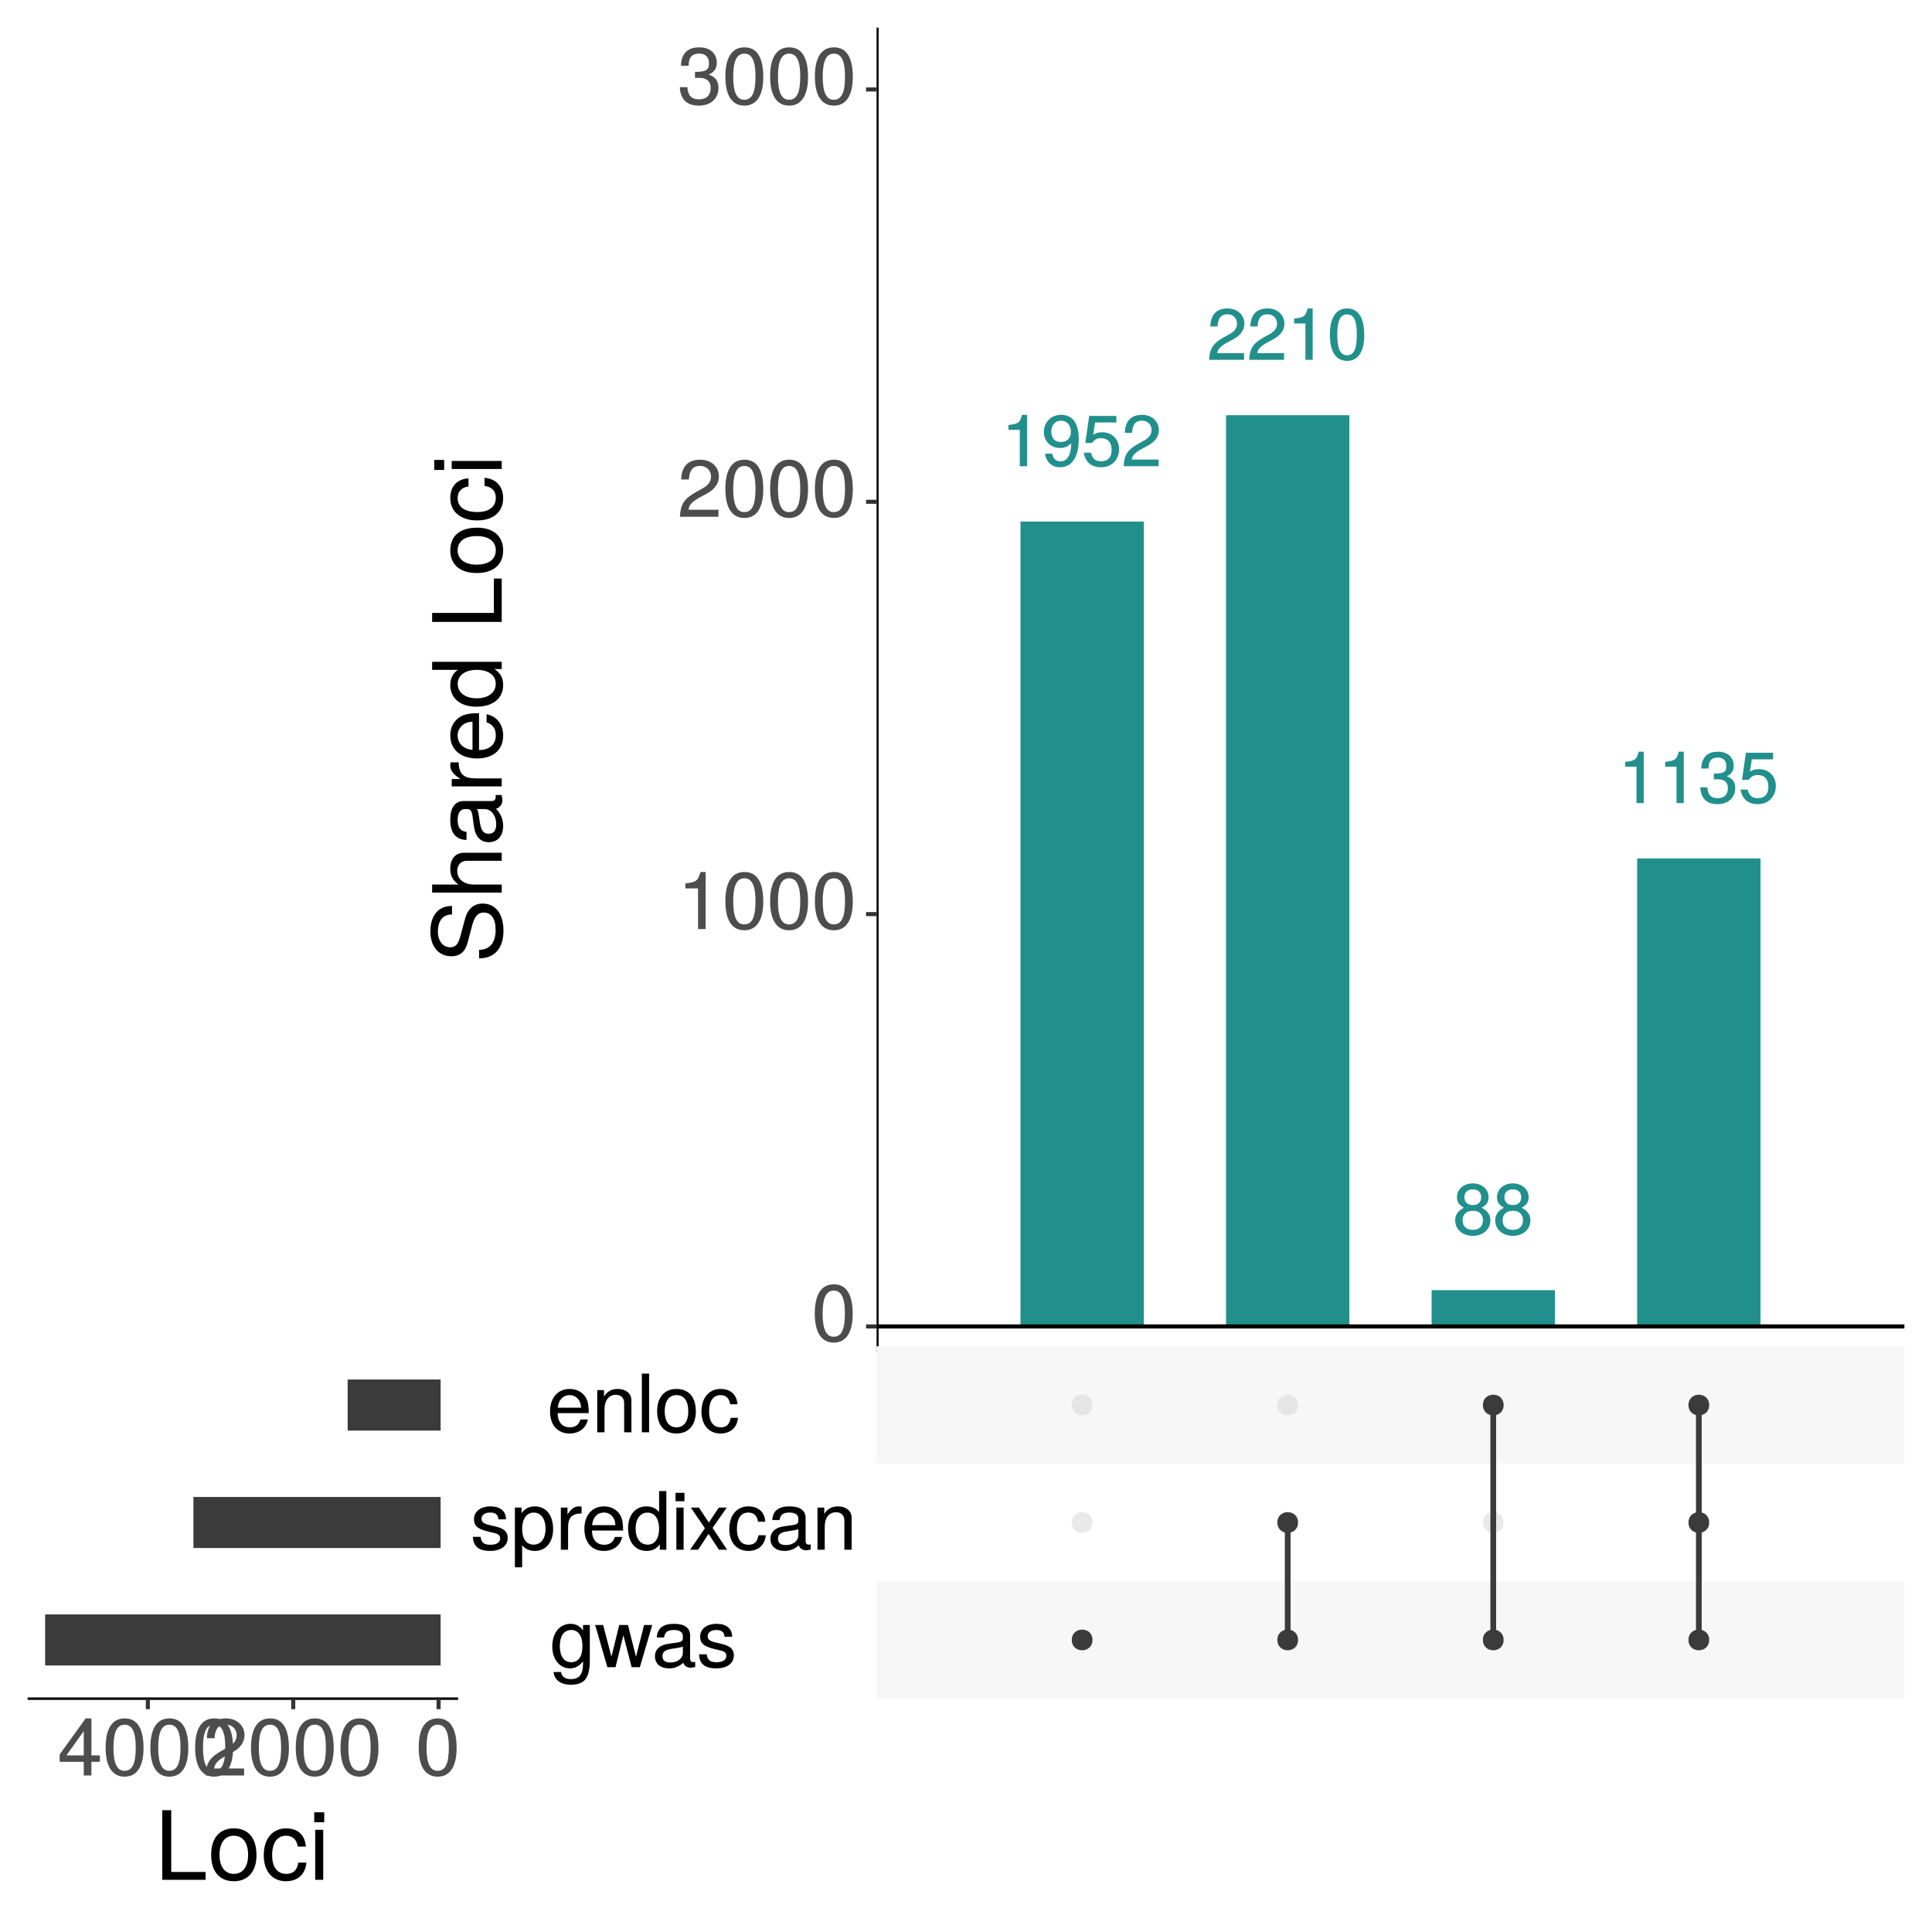 <?xml version="1.0" encoding="UTF-8"?>
<svg xmlns="http://www.w3.org/2000/svg" xmlns:xlink="http://www.w3.org/1999/xlink" width="504pt" height="504pt" viewBox="0 0 504 504" version="1.1">
<defs>
<g>
<symbol overflow="visible" id="glyph0-0">
<path style="stroke:none;" d=""/>
</symbol>
<symbol overflow="visible" id="glyph0-1">
<path style="stroke:none;" d="M 6.625 -0.031 L 6.625 -13.406 L 5.312 -13.406 C 4.719 -11.312 4.469 -11.078 1.781 -10.75 L 1.781 -9.484 L 4.734 -9.484 L 4.734 0 L 6.625 0 Z M 6.625 -0.031 "/>
</symbol>
<symbol overflow="visible" id="glyph0-2">
<path style="stroke:none;" d="M 9.672 -7 C 9.672 -11.172 8.109 -13.406 5.078 -13.406 C 2.531 -13.406 0.578 -11.547 0.578 -8.938 C 0.578 -6.453 2.406 -4.75 4.812 -4.75 C 6.062 -4.75 7.062 -5.203 7.922 -6.234 L 7.719 -6.266 C 7.703 -3.031 6.781 -1.281 4.891 -1.281 C 3.719 -1.281 3.031 -1.953 2.734 -3.281 L 0.859 -3.281 C 1.188 -1.047 2.734 0.281 4.766 0.281 C 7.891 0.281 9.672 -2.406 9.672 -7 Z M 7.625 -8.984 C 7.625 -7.344 6.609 -6.312 5 -6.312 C 3.406 -6.312 2.516 -7.281 2.516 -9.078 C 2.516 -10.766 3.531 -11.875 5.047 -11.875 C 6.594 -11.875 7.625 -10.703 7.625 -8.984 Z M 7.625 -8.984 "/>
</symbol>
<symbol overflow="visible" id="glyph0-3">
<path style="stroke:none;" d="M 9.75 -4.453 C 9.75 -7.078 7.891 -8.859 5.328 -8.859 C 4.391 -8.859 3.547 -8.609 3 -8.203 L 3.5 -11.406 L 9.047 -11.406 L 9.047 -13.125 L 1.953 -13.125 L 0.938 -6.062 L 2.641 -6.062 C 3.438 -6.984 4 -7.312 5.031 -7.312 C 6.812 -7.312 7.812 -6.203 7.812 -4.219 C 7.812 -2.312 6.844 -1.281 5.031 -1.281 C 3.594 -1.281 2.812 -1.953 2.406 -3.516 L 0.531 -3.516 C 1.078 -0.812 2.703 0.281 5.078 0.281 C 7.75 0.281 9.75 -1.641 9.75 -4.453 Z M 9.75 -4.453 "/>
</symbol>
<symbol overflow="visible" id="glyph0-4">
<path style="stroke:none;" d="M 9.703 -9.453 C 9.703 -11.703 7.844 -13.406 5.328 -13.406 C 2.609 -13.406 0.906 -11.969 0.812 -8.703 L 2.688 -8.703 C 2.844 -10.969 3.641 -11.875 5.281 -11.875 C 6.781 -11.875 7.781 -10.844 7.781 -9.406 C 7.781 -8.359 7.188 -7.5 6.016 -6.812 L 4.281 -5.844 C 1.5 -4.266 0.656 -2.969 0.5 0 L 9.609 0 L 9.609 -1.734 L 2.609 -1.734 C 2.781 -2.766 3.344 -3.422 4.984 -4.375 L 6.859 -5.391 C 8.719 -6.391 9.703 -7.812 9.703 -9.453 Z M 9.703 -9.453 "/>
</symbol>
<symbol overflow="visible" id="glyph0-5">
<path style="stroke:none;" d="M 9.641 -6.438 C 9.641 -11.062 8.062 -13.406 5.172 -13.406 C 2.297 -13.406 0.672 -11.031 0.672 -6.547 C 0.672 -2.062 2.312 0.281 5.172 0.281 C 7.984 0.281 9.641 -2.062 9.641 -6.438 Z M 7.703 -6.594 C 7.703 -2.812 6.969 -1.188 5.125 -1.188 C 3.375 -1.188 2.609 -2.891 2.609 -6.531 C 2.609 -10.172 3.375 -11.844 5.172 -11.844 C 6.953 -11.844 7.703 -10.156 7.703 -6.594 Z M 7.703 -6.594 "/>
</symbol>
<symbol overflow="visible" id="glyph0-6">
<path style="stroke:none;" d="M 9.75 -3.797 C 9.75 -5.281 8.891 -6.359 7.453 -7.047 C 8.797 -7.828 9.281 -8.547 9.281 -9.797 C 9.281 -11.891 7.531 -13.406 5.172 -13.406 C 2.812 -13.406 1.031 -11.891 1.031 -9.797 C 1.031 -8.562 1.516 -7.844 2.844 -7.047 C 1.453 -6.359 0.562 -5.281 0.562 -3.812 C 0.562 -1.375 2.531 0.281 5.172 0.281 C 7.797 0.281 9.75 -1.375 9.75 -3.797 Z M 7.344 -9.766 C 7.344 -8.531 6.547 -7.75 5.172 -7.75 C 3.781 -7.75 2.969 -8.531 2.969 -9.781 C 2.969 -11.062 3.781 -11.844 5.172 -11.844 C 6.578 -11.844 7.344 -11.062 7.344 -9.766 Z M 7.812 -3.781 C 7.812 -2.203 6.812 -1.281 5.125 -1.281 C 3.516 -1.281 2.5 -2.219 2.5 -3.781 C 2.5 -5.328 3.516 -6.266 5.172 -6.266 C 6.812 -6.266 7.812 -5.328 7.812 -3.781 Z M 7.812 -3.781 "/>
</symbol>
<symbol overflow="visible" id="glyph0-7">
<path style="stroke:none;" d="M 9.609 -3.906 C 9.609 -5.516 8.844 -6.516 7.375 -7 C 8.484 -7.453 9.219 -8.359 9.219 -9.688 C 9.219 -11.984 7.594 -13.406 5.047 -13.406 C 2.359 -13.406 0.812 -11.891 0.75 -9.016 L 2.641 -9.016 C 2.688 -11.031 3.375 -11.875 5.078 -11.875 C 6.531 -11.875 7.281 -11.047 7.281 -9.641 C 7.281 -8.203 6.797 -7.688 4.016 -7.688 L 4.016 -6.203 L 5.047 -6.203 C 6.875 -6.203 7.688 -5.375 7.688 -3.891 C 7.688 -2.219 6.781 -1.281 5.047 -1.281 C 3.25 -1.281 2.484 -2.125 2.344 -4.109 L 0.469 -4.109 C 0.672 -1.094 2.266 0.281 5 0.281 C 7.734 0.281 9.609 -1.391 9.609 -3.906 Z M 9.609 -3.906 "/>
</symbol>
<symbol overflow="visible" id="glyph1-0">
<path style="stroke:none;" d=""/>
</symbol>
<symbol overflow="visible" id="glyph1-1">
<path style="stroke:none;" d="M 10.703 -7.156 C 10.703 -12.328 9.016 -14.891 5.781 -14.891 C 2.562 -14.891 0.812 -12.281 0.812 -7.281 C 0.812 -2.266 2.578 0.312 5.781 0.312 C 8.922 0.312 10.703 -2.266 10.703 -7.156 Z M 8.672 -7.328 C 8.672 -3.109 7.797 -1.219 5.734 -1.219 C 3.781 -1.219 2.859 -3.188 2.859 -7.266 C 2.859 -11.344 3.781 -13.25 5.781 -13.25 C 7.766 -13.25 8.672 -11.312 8.672 -7.328 Z M 8.672 -7.328 "/>
</symbol>
<symbol overflow="visible" id="glyph1-2">
<path style="stroke:none;" d="M 7.344 0 L 7.344 -14.891 L 5.984 -14.891 C 5.328 -12.594 5 -12.281 2.062 -11.906 L 2.062 -10.609 L 5.359 -10.609 L 5.359 0 Z M 7.344 0 "/>
</symbol>
<symbol overflow="visible" id="glyph1-3">
<path style="stroke:none;" d="M 10.797 -10.516 C 10.797 -13.047 8.781 -14.891 5.969 -14.891 C 2.922 -14.891 1.078 -13.328 0.969 -9.719 L 2.969 -9.719 C 3.109 -12.219 4.078 -13.266 5.906 -13.266 C 7.578 -13.266 8.75 -12.078 8.75 -10.484 C 8.75 -9.297 8.078 -8.297 6.766 -7.531 L 4.828 -6.453 C 1.719 -4.688 0.797 -3.281 0.625 0 L 10.688 0 L 10.688 -1.828 L 2.859 -1.828 C 3.047 -3.047 3.703 -3.828 5.516 -4.891 L 7.625 -6.031 C 9.703 -7.141 10.797 -8.688 10.797 -10.516 Z M 10.797 -10.516 "/>
</symbol>
<symbol overflow="visible" id="glyph1-4">
<path style="stroke:none;" d="M 10.688 -4.328 C 10.688 -6.125 9.891 -7.188 8.109 -7.797 C 9.484 -8.344 10.25 -9.297 10.25 -10.797 C 10.25 -13.359 8.484 -14.891 5.656 -14.891 C 2.641 -14.891 0.969 -13.25 0.906 -10.078 L 2.891 -10.078 C 2.938 -12.281 3.781 -13.266 5.672 -13.266 C 7.312 -13.266 8.219 -12.312 8.219 -10.734 C 8.219 -9.141 7.609 -8.484 4.562 -8.484 L 4.562 -6.938 L 5.656 -6.938 C 7.688 -6.938 8.656 -5.969 8.656 -4.312 C 8.656 -2.438 7.578 -1.328 5.656 -1.328 C 3.641 -1.328 2.703 -2.328 2.578 -4.5 L 0.594 -4.5 C 0.812 -1.172 2.547 0.312 5.594 0.312 C 8.656 0.312 10.688 -1.516 10.688 -4.328 Z M 10.688 -4.328 "/>
</symbol>
<symbol overflow="visible" id="glyph1-5">
<path style="stroke:none;" d="M 10.328 -1.812 L 10.328 -11 L 8.562 -11 L 8.562 -9.406 L 8.688 -9.406 C 7.812 -10.703 6.703 -11.312 5.297 -11.312 C 2.5 -11.312 0.531 -8.969 0.531 -5.391 C 0.531 -1.938 2.562 0.312 5.141 0.312 C 6.531 0.312 7.531 -0.266 8.688 -1.656 L 8.562 -1.656 L 8.562 -0.922 C 8.562 2 7.453 3.109 5.422 3.109 C 4.031 3.109 3.031 2.609 2.812 1.266 L 0.875 1.266 C 1.078 3.344 2.766 4.578 5.359 4.578 C 8.797 4.578 10.328 3.047 10.328 -1.812 Z M 8.406 -5.438 C 8.406 -2.812 7.344 -1.297 5.5 -1.297 C 3.594 -1.297 2.5 -2.828 2.5 -5.5 C 2.5 -8.141 3.609 -9.703 5.484 -9.703 C 7.375 -9.703 8.406 -8.109 8.406 -5.438 Z M 8.406 -5.438 "/>
</symbol>
<symbol overflow="visible" id="glyph1-6">
<path style="stroke:none;" d="M 14.875 -11 L 12.812 -11 L 10.625 -2.438 L 10.766 -2.438 L 8.609 -11 L 6.328 -11 L 4.219 -2.438 L 4.375 -2.438 L 2.125 -11 L 0.047 -11 L 3.234 0 L 5.359 0 L 7.469 -8.625 L 7.328 -8.625 L 9.562 0 L 11.703 0 L 14.938 -11 Z M 14.875 -11 "/>
</symbol>
<symbol overflow="visible" id="glyph1-7">
<path style="stroke:none;" d="M 11.297 -0.047 L 11.297 -1.391 C 11.047 -1.328 10.969 -1.328 10.859 -1.328 C 10.25 -1.328 9.969 -1.641 9.969 -2.188 L 9.969 -8.312 C 9.969 -10.266 8.484 -11.312 5.781 -11.312 C 3.109 -11.312 1.391 -10.297 1.281 -7.75 L 3.188 -7.75 C 3.344 -9.094 4.078 -9.703 5.719 -9.703 C 7.281 -9.703 8.078 -9.109 8.078 -8.062 L 8.078 -7.609 C 8.078 -6.859 7.734 -6.547 6.344 -6.391 C 3.859 -6.062 3.484 -5.984 2.812 -5.719 C 1.531 -5.188 0.797 -4.203 0.797 -2.859 C 0.797 -0.859 2.266 0.312 4.5 0.312 C 5.906 0.312 7.312 -0.266 8.172 -1.172 C 8.344 -0.469 9.172 0.141 10.031 0.141 C 10.391 0.141 10.672 0.109 11.297 -0.047 Z M 8.078 -3.797 C 8.078 -2.219 6.578 -1.219 4.875 -1.219 C 3.5 -1.219 2.766 -1.703 2.766 -2.891 C 2.766 -4.047 3.484 -4.562 5.359 -4.828 C 7.203 -5.078 7.578 -5.172 8.078 -5.391 Z M 8.078 -3.797 "/>
</symbol>
<symbol overflow="visible" id="glyph1-8">
<path style="stroke:none;" d="M 9.703 -3.094 C 9.703 -4.719 8.719 -5.547 6.531 -6.062 L 4.844 -6.469 C 3.422 -6.797 2.875 -7.266 2.875 -8.047 C 2.875 -9.047 3.719 -9.703 5.141 -9.703 C 6.547 -9.703 7.219 -9.094 7.266 -7.938 L 9.266 -7.938 C 9.234 -10.094 7.75 -11.312 5.203 -11.312 C 2.641 -11.312 0.906 -10 0.906 -7.953 C 0.906 -6.234 1.875 -5.422 4.469 -4.781 L 6.109 -4.391 C 7.328 -4.094 7.734 -3.734 7.734 -2.938 C 7.734 -1.906 6.781 -1.297 5.25 -1.297 C 3.672 -1.297 2.859 -1.688 2.625 -3.359 L 0.625 -3.359 C 0.719 -0.812 2.219 0.312 5.109 0.312 C 7.875 0.312 9.703 -0.969 9.703 -3.094 Z M 9.703 -3.094 "/>
</symbol>
<symbol overflow="visible" id="glyph1-9">
<path style="stroke:none;" d="M 11.047 -5.391 C 11.047 -9.094 9.172 -11.312 6.266 -11.312 C 4.766 -11.312 3.5 -10.641 2.688 -9.344 L 2.812 -9.344 L 2.812 -11 L 1.078 -11 L 1.078 4.578 L 2.969 4.578 L 2.969 -1.328 L 2.828 -1.328 C 3.766 -0.188 4.844 0.312 6.281 0.312 C 9.109 0.312 11.047 -1.891 11.047 -5.391 Z M 9.078 -5.438 C 9.078 -2.938 7.875 -1.328 5.969 -1.328 C 4.109 -1.328 2.969 -2.828 2.969 -5.422 C 2.969 -8 4.109 -9.688 5.969 -9.688 C 7.891 -9.688 9.078 -8.062 9.078 -5.438 Z M 9.078 -5.438 "/>
</symbol>
<symbol overflow="visible" id="glyph1-10">
<path style="stroke:none;" d="M 6.797 -9.469 L 6.797 -11.234 C 6.453 -11.297 6.297 -11.312 6.062 -11.312 C 4.938 -11.312 4.016 -10.641 3 -9.016 L 3.125 -9.016 L 3.125 -11 L 1.391 -11 L 1.391 0 L 3.281 0 L 3.281 -5.719 C 3.281 -8.188 4.031 -9.422 6.797 -9.469 Z M 6.797 -9.469 "/>
</symbol>
<symbol overflow="visible" id="glyph1-11">
<path style="stroke:none;" d="M 10.844 -5 C 10.844 -6.594 10.703 -7.609 10.391 -8.422 C 9.688 -10.234 7.938 -11.312 5.875 -11.312 C 2.812 -11.312 0.75 -9.047 0.75 -5.438 C 0.75 -1.828 2.75 0.312 5.844 0.312 C 8.359 0.312 10.156 -1.109 10.609 -3.344 L 8.688 -3.344 C 8.219 -1.891 7.312 -1.297 5.906 -1.297 C 4.078 -1.297 2.766 -2.484 2.734 -5 Z M 8.953 -6.547 C 8.953 -6.547 8.844 -6.469 8.812 -6.422 L 2.766 -6.422 C 2.922 -8.375 4.094 -9.703 5.859 -9.703 C 7.578 -9.703 8.812 -8.281 8.812 -6.547 Z M 8.953 -6.547 "/>
</symbol>
<symbol overflow="visible" id="glyph1-12">
<path style="stroke:none;" d="M 10.453 0 L 10.453 -15.312 L 8.562 -15.312 L 8.562 -9.625 L 8.688 -9.625 C 7.953 -10.734 6.734 -11.312 5.266 -11.312 C 2.422 -11.312 0.469 -9.109 0.469 -5.609 C 0.469 -1.891 2.375 0.312 5.328 0.312 C 6.844 0.312 7.938 -0.25 8.891 -1.609 L 8.75 -1.609 L 8.75 0 Z M 8.562 -5.453 C 8.562 -2.922 7.438 -1.328 5.594 -1.328 C 3.656 -1.328 2.438 -2.938 2.438 -5.5 C 2.438 -8.062 3.656 -9.688 5.562 -9.688 C 7.453 -9.688 8.562 -8 8.562 -5.453 Z M 8.562 -5.453 "/>
</symbol>
<symbol overflow="visible" id="glyph1-13">
<path style="stroke:none;" d="M 3.281 0 L 3.281 -11 L 1.391 -11 L 1.391 0 Z M 3.5 -12.656 L 3.5 -14.844 L 1.172 -14.844 L 1.172 -12.656 Z M 3.5 -12.656 "/>
</symbol>
<symbol overflow="visible" id="glyph1-14">
<path style="stroke:none;" d="M 9.969 0 L 6.172 -5.688 L 9.875 -11 L 7.797 -11 L 5.203 -7.094 L 2.609 -11 L 0.5 -11 L 4.172 -5.609 L 0.297 0 L 2.391 0 L 5.125 -4.141 L 7.828 0 Z M 9.969 0 "/>
</symbol>
<symbol overflow="visible" id="glyph1-15">
<path style="stroke:none;" d="M 10.016 -3.781 L 8.172 -3.781 C 7.875 -2.016 7.062 -1.297 5.562 -1.297 C 3.641 -1.297 2.547 -2.797 2.547 -5.391 C 2.547 -8.141 3.609 -9.703 5.516 -9.703 C 7 -9.703 7.828 -8.844 8.047 -7.312 L 9.953 -7.312 C 9.75 -10 8 -11.312 5.547 -11.312 C 2.578 -11.312 0.562 -9.047 0.562 -5.391 C 0.562 -1.844 2.547 0.312 5.516 0.312 C 8.141 0.312 9.875 -1.266 10.078 -3.781 Z M 10.016 -3.781 "/>
</symbol>
<symbol overflow="visible" id="glyph1-16">
<path style="stroke:none;" d="M 10.297 0 L 10.297 -8.312 C 10.297 -10.141 8.859 -11.312 6.734 -11.312 C 5.109 -11.312 3.984 -10.688 3.031 -9.156 L 3.156 -9.156 L 3.156 -11 L 1.391 -11 L 1.391 0 L 3.281 0 L 3.281 -6.062 C 3.281 -8.312 4.438 -9.781 6.219 -9.781 C 7.609 -9.781 8.406 -8.953 8.406 -7.625 L 8.406 0 Z M 10.297 0 "/>
</symbol>
<symbol overflow="visible" id="glyph1-17">
<path style="stroke:none;" d="M 3.234 0 L 3.234 -15.312 L 1.344 -15.312 L 1.344 0 Z M 3.234 0 "/>
</symbol>
<symbol overflow="visible" id="glyph1-18">
<path style="stroke:none;" d="M 10.766 -5.422 C 10.766 -9.219 8.891 -11.312 5.719 -11.312 C 2.625 -11.312 0.672 -9.203 0.672 -5.5 C 0.672 -1.812 2.609 0.312 5.734 0.312 C 8.812 0.312 10.766 -1.812 10.766 -5.422 Z M 8.797 -5.438 C 8.797 -2.859 7.672 -1.297 5.734 -1.297 C 3.781 -1.297 2.641 -2.828 2.641 -5.5 C 2.641 -8.141 3.781 -9.703 5.734 -9.703 C 7.703 -9.703 8.797 -8.172 8.797 -5.438 Z M 8.797 -5.438 "/>
</symbol>
<symbol overflow="visible" id="glyph1-19">
<path style="stroke:none;" d="M 10.984 -3.562 L 10.984 -5.234 L 8.781 -5.234 L 8.781 -14.891 L 7.281 -14.891 L 0.5 -5.484 L 0.5 -3.562 L 6.781 -3.562 L 6.781 0 L 8.781 0 L 8.781 -3.562 Z M 6.859 -5.234 L 2.25 -5.234 L 6.906 -11.734 L 6.781 -11.734 L 6.781 -5.234 Z M 6.859 -5.234 "/>
</symbol>
<symbol overflow="visible" id="glyph2-0">
<path style="stroke:none;" d=""/>
</symbol>
<symbol overflow="visible" id="glyph2-1">
<path style="stroke:none;" d="M -4.984 -15.469 C -7.219 -15.469 -8.859 -14.078 -9.531 -11.609 L -10.766 -7.047 C -11.328 -4.859 -12.047 -4.062 -13.453 -4.062 C -15.297 -4.062 -16.656 -5.672 -16.656 -8.125 C -16.656 -11.016 -15.344 -12.625 -12.969 -12.625 L -12.969 -14.844 C -16.531 -14.844 -18.609 -12.375 -18.609 -8.188 C -18.609 -4.203 -16.406 -1.719 -13.125 -1.719 C -10.906 -1.719 -9.516 -2.906 -8.891 -5.312 L -7.703 -9.812 C -7.094 -12.109 -6.172 -13.125 -4.75 -13.125 C -2.766 -13.125 -1.594 -11.656 -1.594 -8.516 C -1.594 -5.078 -3.312 -3.391 -5.906 -3.391 L -5.906 -1.172 C -1.625 -1.172 0.453 -4.078 0.453 -8.375 C 0.453 -12.969 -1.75 -15.469 -4.984 -15.469 Z M -4.984 -15.469 "/>
</symbol>
<symbol overflow="visible" id="glyph2-2">
<path style="stroke:none;" d="M 0 -12.109 L -9.859 -12.109 C -12.047 -12.109 -13.422 -10.531 -13.422 -8 C -13.422 -6.156 -12.859 -5 -11.25 -3.781 L -11.25 -3.812 L -18.156 -3.812 L -18.156 -1.719 L 0 -1.719 L 0 -3.812 L -7.203 -3.812 C -9.859 -3.812 -11.609 -5.203 -11.609 -7.344 C -11.609 -8.812 -10.766 -10.016 -9.047 -10.016 L 0 -10.016 Z M 0 -12.109 "/>
</symbol>
<symbol overflow="visible" id="glyph2-3">
<path style="stroke:none;" d="M -0.047 -13.328 L -1.625 -13.328 C -1.562 -13.094 -1.562 -13 -1.562 -12.875 C -1.562 -12.156 -1.938 -11.75 -2.594 -11.75 L -9.859 -11.75 C -12.172 -11.75 -13.422 -10.062 -13.422 -6.844 C -13.422 -3.688 -12.203 -1.719 -9.188 -1.594 L -9.188 -3.719 C -10.781 -3.891 -11.5 -4.828 -11.5 -6.781 C -11.5 -8.641 -10.812 -9.656 -9.562 -9.656 L -9.016 -9.656 C -8.141 -9.656 -7.766 -9.172 -7.578 -7.516 C -7.203 -4.578 -7.094 -4.141 -6.781 -3.344 C -6.156 -1.812 -4.984 -1.016 -3.391 -1.016 C -1.016 -1.016 0.375 -2.688 0.375 -5.328 C 0.375 -7 -0.328 -8.625 -1.516 -9.734 C -0.547 -9.969 0.172 -10.891 0.172 -11.906 C 0.172 -12.328 0.125 -12.656 -0.047 -13.328 Z M -4.516 -9.656 C -2.641 -9.656 -1.438 -7.797 -1.438 -5.781 C -1.438 -4.156 -2.016 -3.219 -3.438 -3.219 C -4.812 -3.219 -5.406 -4.141 -5.734 -6.344 C -6.031 -8.547 -6.125 -8.984 -6.422 -9.656 Z M -4.516 -9.656 "/>
</symbol>
<symbol overflow="visible" id="glyph2-4">
<path style="stroke:none;" d="M -11.234 -8 L -13.328 -8 C -13.406 -7.641 -13.422 -7.469 -13.422 -7.203 C -13.422 -5.859 -12.625 -4.812 -10.688 -3.609 L -10.688 -3.641 L -13.047 -3.641 L -13.047 -1.719 L 0 -1.719 L 0 -3.812 L -6.781 -3.812 C -9.719 -3.812 -11.188 -4.781 -11.234 -8 Z M -11.234 -8 "/>
</symbol>
<symbol overflow="visible" id="glyph2-5">
<path style="stroke:none;" d="M -5.922 -12.781 C -7.828 -12.781 -9.016 -12.625 -9.984 -12.25 C -12.125 -11.406 -13.422 -9.422 -13.422 -6.969 C -13.422 -3.344 -10.734 -0.969 -6.453 -0.969 C -2.172 -0.969 0.375 -3.266 0.375 -6.922 C 0.375 -9.906 -1.312 -11.984 -3.953 -12.5 L -3.953 -10.391 C -2.234 -9.812 -1.547 -8.672 -1.547 -7 C -1.547 -4.828 -2.938 -3.219 -5.922 -3.156 Z M -7.766 -10.562 C -7.766 -10.562 -7.672 -10.531 -7.625 -10.516 L -7.625 -3.219 C -9.938 -3.391 -11.5 -4.859 -11.5 -6.953 C -11.5 -8.984 -9.812 -10.531 -7.766 -10.531 Z M -7.766 -10.562 "/>
</symbol>
<symbol overflow="visible" id="glyph2-6">
<path style="stroke:none;" d="M 0 -12.328 L -18.156 -12.328 L -18.156 -10.234 L -11.406 -10.234 L -11.406 -10.266 C -12.734 -9.391 -13.422 -8 -13.422 -6.25 C -13.422 -2.859 -10.812 -0.625 -6.656 -0.625 C -2.234 -0.625 0.375 -2.812 0.375 -6.328 C 0.375 -8.125 -0.297 -9.359 -1.922 -10.484 L -1.922 -10.453 L 0 -10.453 Z M -6.469 -10.234 C -3.469 -10.234 -1.562 -8.812 -1.562 -6.625 C -1.562 -4.328 -3.484 -2.812 -6.531 -2.812 C -9.562 -2.812 -11.484 -4.328 -11.484 -6.594 C -11.484 -8.844 -9.484 -10.234 -6.469 -10.234 Z M -6.469 -10.234 "/>
</symbol>
<symbol overflow="visible" id="glyph2-7">
<path style="stroke:none;" d=""/>
</symbol>
<symbol overflow="visible" id="glyph2-8">
<path style="stroke:none;" d="M 0 -13.281 L -2.047 -13.281 L -2.047 -4.312 L -18.156 -4.312 L -18.156 -1.969 L 0 -1.969 Z M 0 -13.281 "/>
</symbol>
<symbol overflow="visible" id="glyph2-9">
<path style="stroke:none;" d="M -6.422 -12.703 C -10.938 -12.703 -13.422 -10.531 -13.422 -6.781 C -13.422 -3.109 -10.906 -0.875 -6.531 -0.875 C -2.141 -0.875 0.375 -3.094 0.375 -6.797 C 0.375 -10.453 -2.141 -12.703 -6.422 -12.703 Z M -6.453 -10.516 C -3.391 -10.516 -1.547 -9.094 -1.547 -6.797 C -1.547 -4.484 -3.359 -3.062 -6.531 -3.062 C -9.656 -3.062 -11.5 -4.484 -11.5 -6.797 C -11.5 -9.141 -9.688 -10.516 -6.453 -10.516 Z M -6.453 -10.516 "/>
</symbol>
<symbol overflow="visible" id="glyph2-10">
<path style="stroke:none;" d="M -4.484 -11.875 L -4.484 -9.766 C -2.391 -9.422 -1.547 -8.375 -1.547 -6.594 C -1.547 -4.312 -3.312 -2.938 -6.406 -2.938 C -9.656 -2.938 -11.5 -4.281 -11.5 -6.547 C -11.5 -8.297 -10.484 -9.359 -8.672 -9.609 L -8.672 -11.734 C -11.859 -11.484 -13.422 -9.484 -13.422 -6.578 C -13.422 -3.062 -10.734 -0.75 -6.406 -0.75 C -2.188 -0.75 0.375 -3.016 0.375 -6.547 C 0.375 -9.656 -1.5 -11.625 -4.484 -11.875 Z M -4.484 -11.875 "/>
</symbol>
<symbol overflow="visible" id="glyph2-11">
<path style="stroke:none;" d="M 0 -3.812 L -13.047 -3.812 L -13.047 -1.719 L 0 -1.719 Z M -15.016 -4.078 L -17.609 -4.078 L -17.609 -1.469 L -15.016 -1.469 Z M -15.016 -4.078 "/>
</symbol>
<symbol overflow="visible" id="glyph3-0">
<path style="stroke:none;" d=""/>
</symbol>
<symbol overflow="visible" id="glyph3-1">
<path style="stroke:none;" d="M 13.281 0 L 13.281 -2.047 L 4.312 -2.047 L 4.312 -18.156 L 1.969 -18.156 L 1.969 0 Z M 13.281 0 "/>
</symbol>
<symbol overflow="visible" id="glyph3-2">
<path style="stroke:none;" d="M 12.703 -6.422 C 12.703 -10.938 10.531 -13.422 6.781 -13.422 C 3.109 -13.422 0.875 -10.906 0.875 -6.531 C 0.875 -2.141 3.094 0.375 6.797 0.375 C 10.453 0.375 12.703 -2.141 12.703 -6.422 Z M 10.516 -6.453 C 10.516 -3.391 9.094 -1.547 6.797 -1.547 C 4.484 -1.547 3.062 -3.359 3.062 -6.531 C 3.062 -9.656 4.484 -11.5 6.797 -11.5 C 9.141 -11.5 10.516 -9.688 10.516 -6.453 Z M 10.516 -6.453 "/>
</symbol>
<symbol overflow="visible" id="glyph3-3">
<path style="stroke:none;" d="M 11.875 -4.484 L 9.766 -4.484 C 9.422 -2.391 8.375 -1.547 6.594 -1.547 C 4.312 -1.547 2.938 -3.312 2.938 -6.406 C 2.938 -9.656 4.281 -11.5 6.547 -11.5 C 8.297 -11.5 9.359 -10.484 9.609 -8.672 L 11.734 -8.672 C 11.484 -11.859 9.484 -13.422 6.578 -13.422 C 3.062 -13.422 0.75 -10.734 0.75 -6.406 C 0.75 -2.188 3.016 0.375 6.547 0.375 C 9.656 0.375 11.625 -1.5 11.875 -4.484 Z M 11.875 -4.484 "/>
</symbol>
<symbol overflow="visible" id="glyph3-4">
<path style="stroke:none;" d="M 3.812 0 L 3.812 -13.047 L 1.719 -13.047 L 1.719 0 Z M 4.078 -15.016 L 4.078 -17.609 L 1.469 -17.609 L 1.469 -15.016 Z M 4.078 -15.016 "/>
</symbol>
</g>
<clipPath id="clip1">
  <path d="M 100.801 0 L 504 0 L 504 353 L 100.801 353 Z M 100.801 0 "/>
</clipPath>
<clipPath id="clip2">
  <path d="M 100.801 0 L 504 0 L 504 353.801 L 100.801 353.801 Z M 100.801 0 "/>
</clipPath>
<clipPath id="clip3">
  <path d="M 228.672 7.199 L 497 7.199 L 497 363 L 228.672 363 Z M 228.672 7.199 "/>
</clipPath>
<clipPath id="clip4">
  <path d="M 228.672 291 L 497.801 291 L 497.801 293 L 228.672 293 Z M 228.672 291 "/>
</clipPath>
<clipPath id="clip5">
  <path d="M 228.672 184 L 497.801 184 L 497.801 185 L 228.672 185 Z M 228.672 184 "/>
</clipPath>
<clipPath id="clip6">
  <path d="M 228.672 76 L 497.801 76 L 497.801 78 L 228.672 78 Z M 228.672 76 "/>
</clipPath>
<clipPath id="clip7">
  <path d="M 228.672 345 L 497.801 345 L 497.801 347 L 228.672 347 Z M 228.672 345 "/>
</clipPath>
<clipPath id="clip8">
  <path d="M 228.672 237 L 497.801 237 L 497.801 239 L 228.672 239 Z M 228.672 237 "/>
</clipPath>
<clipPath id="clip9">
  <path d="M 228.672 130 L 497.801 130 L 497.801 132 L 228.672 132 Z M 228.672 130 "/>
</clipPath>
<clipPath id="clip10">
  <path d="M 228.672 22 L 497.801 22 L 497.801 24 L 228.672 24 Z M 228.672 22 "/>
</clipPath>
<clipPath id="clip11">
  <path d="M 228.672 7.199 L 230 7.199 L 230 363 L 228.672 363 Z M 228.672 7.199 "/>
</clipPath>
<clipPath id="clip12">
  <path d="M 228.672 345 L 497.801 345 L 497.801 347 L 228.672 347 Z M 228.672 345 "/>
</clipPath>
<clipPath id="clip13">
  <path d="M 100.801 352.801 L 504 352.801 L 504 504 L 100.801 504 Z M 100.801 352.801 "/>
</clipPath>
<clipPath id="clip14">
  <path d="M 228.672 351.215 L 497 351.215 L 497 444 L 228.672 444 Z M 228.672 351.215 "/>
</clipPath>
<clipPath id="clip15">
  <path d="M 228.672 412 L 497 412 L 497 444 L 228.672 444 Z M 228.672 412 "/>
</clipPath>
<clipPath id="clip16">
  <path d="M 228.672 351.215 L 497 351.215 L 497 382 L 228.672 382 Z M 228.672 351.215 "/>
</clipPath>
<clipPath id="clip17">
  <path d="M 0 352.801 L 101 352.801 L 101 504 L 0 504 Z M 0 352.801 "/>
</clipPath>
<clipPath id="clip18">
  <path d="M 0 352.801 L 101.801 352.801 L 101.801 504 L 0 504 Z M 0 352.801 "/>
</clipPath>
<clipPath id="clip19">
  <path d="M 7.199 351.215 L 120 351.215 L 120 444 L 7.199 444 Z M 7.199 351.215 "/>
</clipPath>
</defs>
<g id="surface70">
<rect x="0" y="0" width="504" height="504" style="fill:rgb(100%,100%,100%);fill-opacity:1;stroke:none;"/>
<g clip-path="url(#clip1)" clip-rule="nonzero">
<path style=" stroke:none;fill-rule:nonzero;fill:rgb(100%,100%,100%);fill-opacity:1;" d="M 100.801 352.801 L 504 352.801 L 504 0 L 100.801 0 Z M 100.801 352.801 "/>
</g>
<g clip-path="url(#clip2)" clip-rule="nonzero">
<path style="fill:none;stroke-width:1.067;stroke-linecap:round;stroke-linejoin:round;stroke:rgb(100%,100%,100%);stroke-opacity:1;stroke-miterlimit:10;" d="M 100.801 352.801 L 504 352.801 L 504 0 L 100.801 0 Z M 100.801 352.801 "/>
</g>
<g clip-path="url(#clip3)" clip-rule="nonzero">
<path style=" stroke:none;fill-rule:nonzero;fill:rgb(100%,100%,100%);fill-opacity:1;" d="M 228.672 362.16 L 496.801 362.16 L 496.801 7.199 L 228.672 7.199 Z M 228.672 362.16 "/>
</g>
<g clip-path="url(#clip4)" clip-rule="nonzero">
<path style="fill:none;stroke-width:0.533;stroke-linecap:butt;stroke-linejoin:round;stroke:rgb(100%,100%,100%);stroke-opacity:1;stroke-miterlimit:10;" d="M 228.672 292.242 L 496.801 292.242 "/>
</g>
<g clip-path="url(#clip5)" clip-rule="nonzero">
<path style="fill:none;stroke-width:0.533;stroke-linecap:butt;stroke-linejoin:round;stroke:rgb(100%,100%,100%);stroke-opacity:1;stroke-miterlimit:10;" d="M 228.672 184.68 L 496.801 184.68 "/>
</g>
<g clip-path="url(#clip6)" clip-rule="nonzero">
<path style="fill:none;stroke-width:0.533;stroke-linecap:butt;stroke-linejoin:round;stroke:rgb(100%,100%,100%);stroke-opacity:1;stroke-miterlimit:10;" d="M 228.672 77.117 L 496.801 77.117 "/>
</g>
<g clip-path="url(#clip7)" clip-rule="nonzero">
<path style="fill:none;stroke-width:1.067;stroke-linecap:butt;stroke-linejoin:round;stroke:rgb(100%,100%,100%);stroke-opacity:1;stroke-miterlimit:10;" d="M 228.672 346.027 L 496.801 346.027 "/>
</g>
<g clip-path="url(#clip8)" clip-rule="nonzero">
<path style="fill:none;stroke-width:1.067;stroke-linecap:butt;stroke-linejoin:round;stroke:rgb(100%,100%,100%);stroke-opacity:1;stroke-miterlimit:10;" d="M 228.672 238.461 L 496.801 238.461 "/>
</g>
<g clip-path="url(#clip9)" clip-rule="nonzero">
<path style="fill:none;stroke-width:1.067;stroke-linecap:butt;stroke-linejoin:round;stroke:rgb(100%,100%,100%);stroke-opacity:1;stroke-miterlimit:10;" d="M 228.672 130.898 L 496.801 130.898 "/>
</g>
<g clip-path="url(#clip10)" clip-rule="nonzero">
<path style="fill:none;stroke-width:1.067;stroke-linecap:butt;stroke-linejoin:round;stroke:rgb(100%,100%,100%);stroke-opacity:1;stroke-miterlimit:10;" d="M 228.672 23.336 L 496.801 23.336 "/>
</g>
<path style=" stroke:none;fill-rule:nonzero;fill:rgb(12.941%,56.471%,54.902%);fill-opacity:1;" d="M 266.211 346.027 L 298.387 346.027 L 298.387 136.062 L 266.211 136.062 Z M 266.211 346.027 "/>
<path style=" stroke:none;fill-rule:nonzero;fill:rgb(12.941%,56.471%,54.902%);fill-opacity:1;" d="M 319.836 346.027 L 352.012 346.027 L 352.012 108.312 L 319.836 108.312 Z M 319.836 346.027 "/>
<path style=" stroke:none;fill-rule:nonzero;fill:rgb(12.941%,56.471%,54.902%);fill-opacity:1;" d="M 373.461 346.027 L 405.637 346.027 L 405.637 336.562 L 373.461 336.562 Z M 373.461 346.027 "/>
<path style=" stroke:none;fill-rule:nonzero;fill:rgb(12.941%,56.471%,54.902%);fill-opacity:1;" d="M 427.086 346.027 L 459.262 346.027 L 459.262 223.941 L 427.086 223.941 Z M 427.086 346.027 "/>
<g style="fill:rgb(12.941%,56.471%,54.902%);fill-opacity:1;">
  <use xlink:href="#glyph0-1" x="261.297" y="121.62"/>
  <use xlink:href="#glyph0-2" x="271.739" y="121.62"/>
  <use xlink:href="#glyph0-3" x="282.182" y="121.62"/>
  <use xlink:href="#glyph0-4" x="292.624" y="121.62"/>
</g>
<g style="fill:rgb(12.941%,56.471%,54.902%);fill-opacity:1;">
  <use xlink:href="#glyph0-4" x="314.922" y="93.866"/>
  <use xlink:href="#glyph0-4" x="325.364" y="93.866"/>
  <use xlink:href="#glyph0-1" x="335.807" y="93.866"/>
  <use xlink:href="#glyph0-5" x="346.249" y="93.866"/>
</g>
<g style="fill:rgb(12.941%,56.471%,54.902%);fill-opacity:1;">
  <use xlink:href="#glyph0-6" x="379.047" y="322.116"/>
  <use xlink:href="#glyph0-6" x="389.489" y="322.116"/>
</g>
<g style="fill:rgb(12.941%,56.471%,54.902%);fill-opacity:1;">
  <use xlink:href="#glyph0-1" x="422.176" y="209.499"/>
  <use xlink:href="#glyph0-1" x="432.618" y="209.499"/>
  <use xlink:href="#glyph0-7" x="443.061" y="209.499"/>
  <use xlink:href="#glyph0-3" x="453.503" y="209.499"/>
</g>
<g clip-path="url(#clip11)" clip-rule="nonzero">
<path style="fill:none;stroke-width:1.067;stroke-linecap:butt;stroke-linejoin:round;stroke:rgb(0%,0%,0%);stroke-opacity:1;stroke-miterlimit:10;" d="M 228.672 362.16 L 228.672 7.199 "/>
</g>
<g clip-path="url(#clip12)" clip-rule="nonzero">
<path style="fill:none;stroke-width:1.067;stroke-linecap:butt;stroke-linejoin:round;stroke:rgb(0%,0%,0%);stroke-opacity:1;stroke-miterlimit:10;" d="M 228.672 346.027 L 496.801 346.027 "/>
</g>
<g style="fill:rgb(30.196%,30.196%,30.196%);fill-opacity:1;">
  <use xlink:href="#glyph1-1" x="211.738" y="349.933"/>
</g>
<g style="fill:rgb(30.196%,30.196%,30.196%);fill-opacity:1;">
  <use xlink:href="#glyph1-2" x="176.738" y="242.37"/>
  <use xlink:href="#glyph1-1" x="188.414" y="242.37"/>
  <use xlink:href="#glyph1-1" x="200.09" y="242.37"/>
  <use xlink:href="#glyph1-1" x="211.766" y="242.37"/>
</g>
<g style="fill:rgb(30.196%,30.196%,30.196%);fill-opacity:1;">
  <use xlink:href="#glyph1-3" x="176.738" y="134.808"/>
  <use xlink:href="#glyph1-1" x="188.414" y="134.808"/>
  <use xlink:href="#glyph1-1" x="200.09" y="134.808"/>
  <use xlink:href="#glyph1-1" x="211.766" y="134.808"/>
</g>
<g style="fill:rgb(30.196%,30.196%,30.196%);fill-opacity:1;">
  <use xlink:href="#glyph1-4" x="176.738" y="27.241"/>
  <use xlink:href="#glyph1-1" x="188.414" y="27.241"/>
  <use xlink:href="#glyph1-1" x="200.09" y="27.241"/>
  <use xlink:href="#glyph1-1" x="211.766" y="27.241"/>
</g>
<path style="fill:none;stroke-width:1.067;stroke-linecap:butt;stroke-linejoin:round;stroke:rgb(20%,20%,20%);stroke-opacity:1;stroke-miterlimit:10;" d="M 225.93 346.027 L 228.672 346.027 "/>
<path style="fill:none;stroke-width:1.067;stroke-linecap:butt;stroke-linejoin:round;stroke:rgb(20%,20%,20%);stroke-opacity:1;stroke-miterlimit:10;" d="M 225.93 238.461 L 228.672 238.461 "/>
<path style="fill:none;stroke-width:1.067;stroke-linecap:butt;stroke-linejoin:round;stroke:rgb(20%,20%,20%);stroke-opacity:1;stroke-miterlimit:10;" d="M 225.93 130.898 L 228.672 130.898 "/>
<path style="fill:none;stroke-width:1.067;stroke-linecap:butt;stroke-linejoin:round;stroke:rgb(20%,20%,20%);stroke-opacity:1;stroke-miterlimit:10;" d="M 225.93 23.336 L 228.672 23.336 "/>
<g style="fill:rgb(0%,0%,0%);fill-opacity:1;">
  <use xlink:href="#glyph2-1" x="130.886" y="251.18"/>
  <use xlink:href="#glyph2-2" x="130.886" y="234.567"/>
  <use xlink:href="#glyph2-3" x="130.886" y="220.72"/>
  <use xlink:href="#glyph2-4" x="130.886" y="206.872"/>
  <use xlink:href="#glyph2-5" x="130.886" y="198.827"/>
  <use xlink:href="#glyph2-6" x="130.886" y="184.979"/>
  <use xlink:href="#glyph2-7" x="130.886" y="171.132"/>
  <use xlink:href="#glyph2-8" x="130.886" y="164.208"/>
  <use xlink:href="#glyph2-9" x="130.886" y="150.36"/>
  <use xlink:href="#glyph2-10" x="130.886" y="136.513"/>
  <use xlink:href="#glyph2-11" x="130.886" y="124.06"/>
</g>
<g clip-path="url(#clip13)" clip-rule="nonzero">
<path style="fill-rule:nonzero;fill:rgb(100%,100%,100%);fill-opacity:1;stroke-width:1.067;stroke-linecap:round;stroke-linejoin:round;stroke:rgb(100%,100%,100%);stroke-opacity:1;stroke-miterlimit:10;" d="M 100.801 504 L 504 504 L 504 352.801 L 100.801 352.801 Z M 100.801 504 "/>
</g>
<g clip-path="url(#clip14)" clip-rule="nonzero">
<path style=" stroke:none;fill-rule:nonzero;fill:rgb(100%,100%,100%);fill-opacity:1;" d="M 228.672 443.129 L 496.801 443.129 L 496.801 351.215 L 228.672 351.215 Z M 228.672 443.129 "/>
</g>
<g clip-path="url(#clip15)" clip-rule="nonzero">
<path style=" stroke:none;fill-rule:nonzero;fill:rgb(87.843%,87.843%,87.843%);fill-opacity:0.251;" d="M 228.672 443.129 L 496.801 443.129 L 496.801 412.492 L 228.672 412.492 Z M 228.672 443.129 "/>
</g>
<g clip-path="url(#clip16)" clip-rule="nonzero">
<path style=" stroke:none;fill-rule:nonzero;fill:rgb(87.843%,87.843%,87.843%);fill-opacity:0.251;" d="M 228.672 381.855 L 496.801 381.855 L 496.801 351.219 L 228.672 351.219 Z M 228.672 381.855 "/>
</g>
<path style=" stroke:none;fill-rule:nonzero;fill:rgb(23.137%,23.137%,23.137%);fill-opacity:1;" d="M 285 427.809 C 285 431.414 279.594 431.414 279.594 427.809 C 279.594 424.207 285 424.207 285 427.809 "/>
<path style=" stroke:none;fill-rule:nonzero;fill:rgb(83.137%,83.137%,83.137%);fill-opacity:0.502;" d="M 285 397.172 C 285 400.773 279.594 400.773 279.594 397.172 C 279.594 393.57 285 393.57 285 397.172 "/>
<path style=" stroke:none;fill-rule:nonzero;fill:rgb(83.137%,83.137%,83.137%);fill-opacity:0.502;" d="M 285 366.535 C 285 370.137 279.594 370.137 279.594 366.535 C 279.594 362.934 285 362.934 285 366.535 "/>
<path style=" stroke:none;fill-rule:nonzero;fill:rgb(23.137%,23.137%,23.137%);fill-opacity:1;" d="M 338.625 427.809 C 338.625 431.414 333.223 431.414 333.223 427.809 C 333.223 424.207 338.625 424.207 338.625 427.809 "/>
<path style=" stroke:none;fill-rule:nonzero;fill:rgb(23.137%,23.137%,23.137%);fill-opacity:1;" d="M 338.625 397.172 C 338.625 400.773 333.223 400.773 333.223 397.172 C 333.223 393.57 338.625 393.57 338.625 397.172 "/>
<path style=" stroke:none;fill-rule:nonzero;fill:rgb(83.137%,83.137%,83.137%);fill-opacity:0.502;" d="M 338.625 366.535 C 338.625 370.137 333.223 370.137 333.223 366.535 C 333.223 362.934 338.625 362.934 338.625 366.535 "/>
<path style=" stroke:none;fill-rule:nonzero;fill:rgb(23.137%,23.137%,23.137%);fill-opacity:1;" d="M 392.25 427.809 C 392.25 431.414 386.848 431.414 386.848 427.809 C 386.848 424.207 392.25 424.207 392.25 427.809 "/>
<path style=" stroke:none;fill-rule:nonzero;fill:rgb(83.137%,83.137%,83.137%);fill-opacity:0.502;" d="M 392.25 397.172 C 392.25 400.773 386.848 400.773 386.848 397.172 C 386.848 393.57 392.25 393.57 392.25 397.172 "/>
<path style=" stroke:none;fill-rule:nonzero;fill:rgb(23.137%,23.137%,23.137%);fill-opacity:1;" d="M 392.25 366.535 C 392.25 370.137 386.848 370.137 386.848 366.535 C 386.848 362.934 392.25 362.934 392.25 366.535 "/>
<path style=" stroke:none;fill-rule:nonzero;fill:rgb(23.137%,23.137%,23.137%);fill-opacity:1;" d="M 445.875 427.809 C 445.875 431.414 440.473 431.414 440.473 427.809 C 440.473 424.207 445.875 424.207 445.875 427.809 "/>
<path style=" stroke:none;fill-rule:nonzero;fill:rgb(23.137%,23.137%,23.137%);fill-opacity:1;" d="M 445.875 397.172 C 445.875 400.773 440.473 400.773 440.473 397.172 C 440.473 393.57 445.875 393.57 445.875 397.172 "/>
<path style=" stroke:none;fill-rule:nonzero;fill:rgb(23.137%,23.137%,23.137%);fill-opacity:1;" d="M 445.875 366.535 C 445.875 370.137 440.473 370.137 440.473 366.535 C 440.473 362.934 445.875 362.934 445.875 366.535 "/>
<path style="fill:none;stroke-width:1.494;stroke-linecap:butt;stroke-linejoin:round;stroke:rgb(23.137%,23.137%,23.137%);stroke-opacity:1;stroke-miterlimit:10;" d="M 335.922 427.809 L 335.922 397.172 "/>
<path style="fill:none;stroke-width:1.494;stroke-linecap:butt;stroke-linejoin:round;stroke:rgb(23.137%,23.137%,23.137%);stroke-opacity:1;stroke-miterlimit:10;" d="M 389.547 427.809 L 389.547 366.535 "/>
<path style="fill:none;stroke-width:1.494;stroke-linecap:butt;stroke-linejoin:round;stroke:rgb(23.137%,23.137%,23.137%);stroke-opacity:1;stroke-miterlimit:10;" d="M 443.176 427.809 L 443.176 366.535 "/>
<g style="fill:rgb(0%,0%,0%);fill-opacity:1;">
  <use xlink:href="#glyph1-5" x="143.539" y="434.917"/>
  <use xlink:href="#glyph1-6" x="155.215" y="434.917"/>
  <use xlink:href="#glyph1-7" x="170.062" y="434.917"/>
  <use xlink:href="#glyph1-8" x="181.738" y="434.917"/>
</g>
<g style="fill:rgb(0%,0%,0%);fill-opacity:1;">
  <use xlink:href="#glyph1-8" x="122.742" y="404.28"/>
  <use xlink:href="#glyph1-9" x="133.242" y="404.28"/>
  <use xlink:href="#glyph1-10" x="144.918" y="404.28"/>
  <use xlink:href="#glyph1-11" x="151.701" y="404.28"/>
  <use xlink:href="#glyph1-12" x="163.377" y="404.28"/>
  <use xlink:href="#glyph1-13" x="175.053" y="404.28"/>
  <use xlink:href="#glyph1-14" x="179.715" y="404.28"/>
  <use xlink:href="#glyph1-15" x="189.69" y="404.28"/>
  <use xlink:href="#glyph1-7" x="200.19" y="404.28"/>
  <use xlink:href="#glyph1-16" x="211.866" y="404.28"/>
</g>
<g style="fill:rgb(0%,0%,0%);fill-opacity:1;">
  <use xlink:href="#glyph1-11" x="142.742" y="373.644"/>
  <use xlink:href="#glyph1-16" x="154.418" y="373.644"/>
  <use xlink:href="#glyph1-17" x="166.094" y="373.644"/>
  <use xlink:href="#glyph1-18" x="170.756" y="373.644"/>
  <use xlink:href="#glyph1-15" x="182.432" y="373.644"/>
</g>
<g clip-path="url(#clip17)" clip-rule="nonzero">
<path style=" stroke:none;fill-rule:nonzero;fill:rgb(100%,100%,100%);fill-opacity:1;" d="M 0 504 L 100.801 504 L 100.801 352.801 L 0 352.801 Z M 0 504 "/>
</g>
<g clip-path="url(#clip18)" clip-rule="nonzero">
<path style="fill:none;stroke-width:1.067;stroke-linecap:round;stroke-linejoin:round;stroke:rgb(100%,100%,100%);stroke-opacity:1;stroke-miterlimit:10;" d="M 0 504 L 100.801 504 L 100.801 352.801 L 0 352.801 Z M 0 504 "/>
</g>
<g clip-path="url(#clip19)" clip-rule="nonzero">
<path style=" stroke:none;fill-rule:nonzero;fill:rgb(100%,100%,100%);fill-opacity:1;" d="M 7.199 443.129 L 119.52 443.129 L 119.52 351.215 L 7.199 351.215 Z M 7.199 443.129 "/>
</g>
<path style="fill-rule:nonzero;fill:rgb(23.137%,23.137%,23.137%);fill-opacity:1;stroke-width:1.067;stroke-linecap:square;stroke-linejoin:miter;stroke:rgb(23.137%,23.137%,23.137%);stroke-opacity:1;stroke-miterlimit:10;" d="M 12.305 433.938 L 114.414 433.938 L 114.414 421.684 L 12.305 421.684 Z M 12.305 433.938 "/>
<path style="fill-rule:nonzero;fill:rgb(23.137%,23.137%,23.137%);fill-opacity:1;stroke-width:1.067;stroke-linecap:square;stroke-linejoin:miter;stroke:rgb(23.137%,23.137%,23.137%);stroke-opacity:1;stroke-miterlimit:10;" d="M 50.988 403.301 L 114.414 403.301 L 114.414 391.047 L 50.988 391.047 Z M 50.988 403.301 "/>
<path style="fill-rule:nonzero;fill:rgb(23.137%,23.137%,23.137%);fill-opacity:1;stroke-width:1.067;stroke-linecap:square;stroke-linejoin:miter;stroke:rgb(23.137%,23.137%,23.137%);stroke-opacity:1;stroke-miterlimit:10;" d="M 91.223 372.664 L 114.414 372.664 L 114.414 360.41 L 91.223 360.41 Z M 91.223 372.664 "/>
<path style="fill:none;stroke-width:0.64;stroke-linecap:butt;stroke-linejoin:round;stroke:rgb(0%,0%,0%);stroke-opacity:1;stroke-miterlimit:10;" d="M 7.199 443.129 L 119.52 443.129 "/>
<path style="fill:none;stroke-width:1.067;stroke-linecap:butt;stroke-linejoin:round;stroke:rgb(20%,20%,20%);stroke-opacity:1;stroke-miterlimit:10;" d="M 114.414 445.867 L 114.414 443.129 "/>
<path style="fill:none;stroke-width:1.067;stroke-linecap:butt;stroke-linejoin:round;stroke:rgb(20%,20%,20%);stroke-opacity:1;stroke-miterlimit:10;" d="M 76.492 445.867 L 76.492 443.129 "/>
<path style="fill:none;stroke-width:1.067;stroke-linecap:butt;stroke-linejoin:round;stroke:rgb(20%,20%,20%);stroke-opacity:1;stroke-miterlimit:10;" d="M 38.566 445.867 L 38.566 443.129 "/>
<g style="fill:rgb(30.196%,30.196%,30.196%);fill-opacity:1;">
  <use xlink:href="#glyph1-1" x="108.414" y="463.167"/>
</g>
<g style="fill:rgb(30.196%,30.196%,30.196%);fill-opacity:1;">
  <use xlink:href="#glyph1-3" x="52.992" y="463.167"/>
  <use xlink:href="#glyph1-1" x="64.668" y="463.167"/>
  <use xlink:href="#glyph1-1" x="76.344" y="463.167"/>
  <use xlink:href="#glyph1-1" x="88.02" y="463.167"/>
</g>
<g style="fill:rgb(30.196%,30.196%,30.196%);fill-opacity:1;">
  <use xlink:href="#glyph1-19" x="15.066" y="463.167"/>
  <use xlink:href="#glyph1-1" x="26.742" y="463.167"/>
  <use xlink:href="#glyph1-1" x="38.418" y="463.167"/>
  <use xlink:href="#glyph1-1" x="50.094" y="463.167"/>
</g>
<g style="fill:rgb(0%,0%,0%);fill-opacity:1;">
  <use xlink:href="#glyph3-1" x="40.359" y="490.386"/>
  <use xlink:href="#glyph3-2" x="54.207" y="490.386"/>
  <use xlink:href="#glyph3-3" x="68.055" y="490.386"/>
  <use xlink:href="#glyph3-4" x="80.508" y="490.386"/>
</g>
</g>
</svg>

